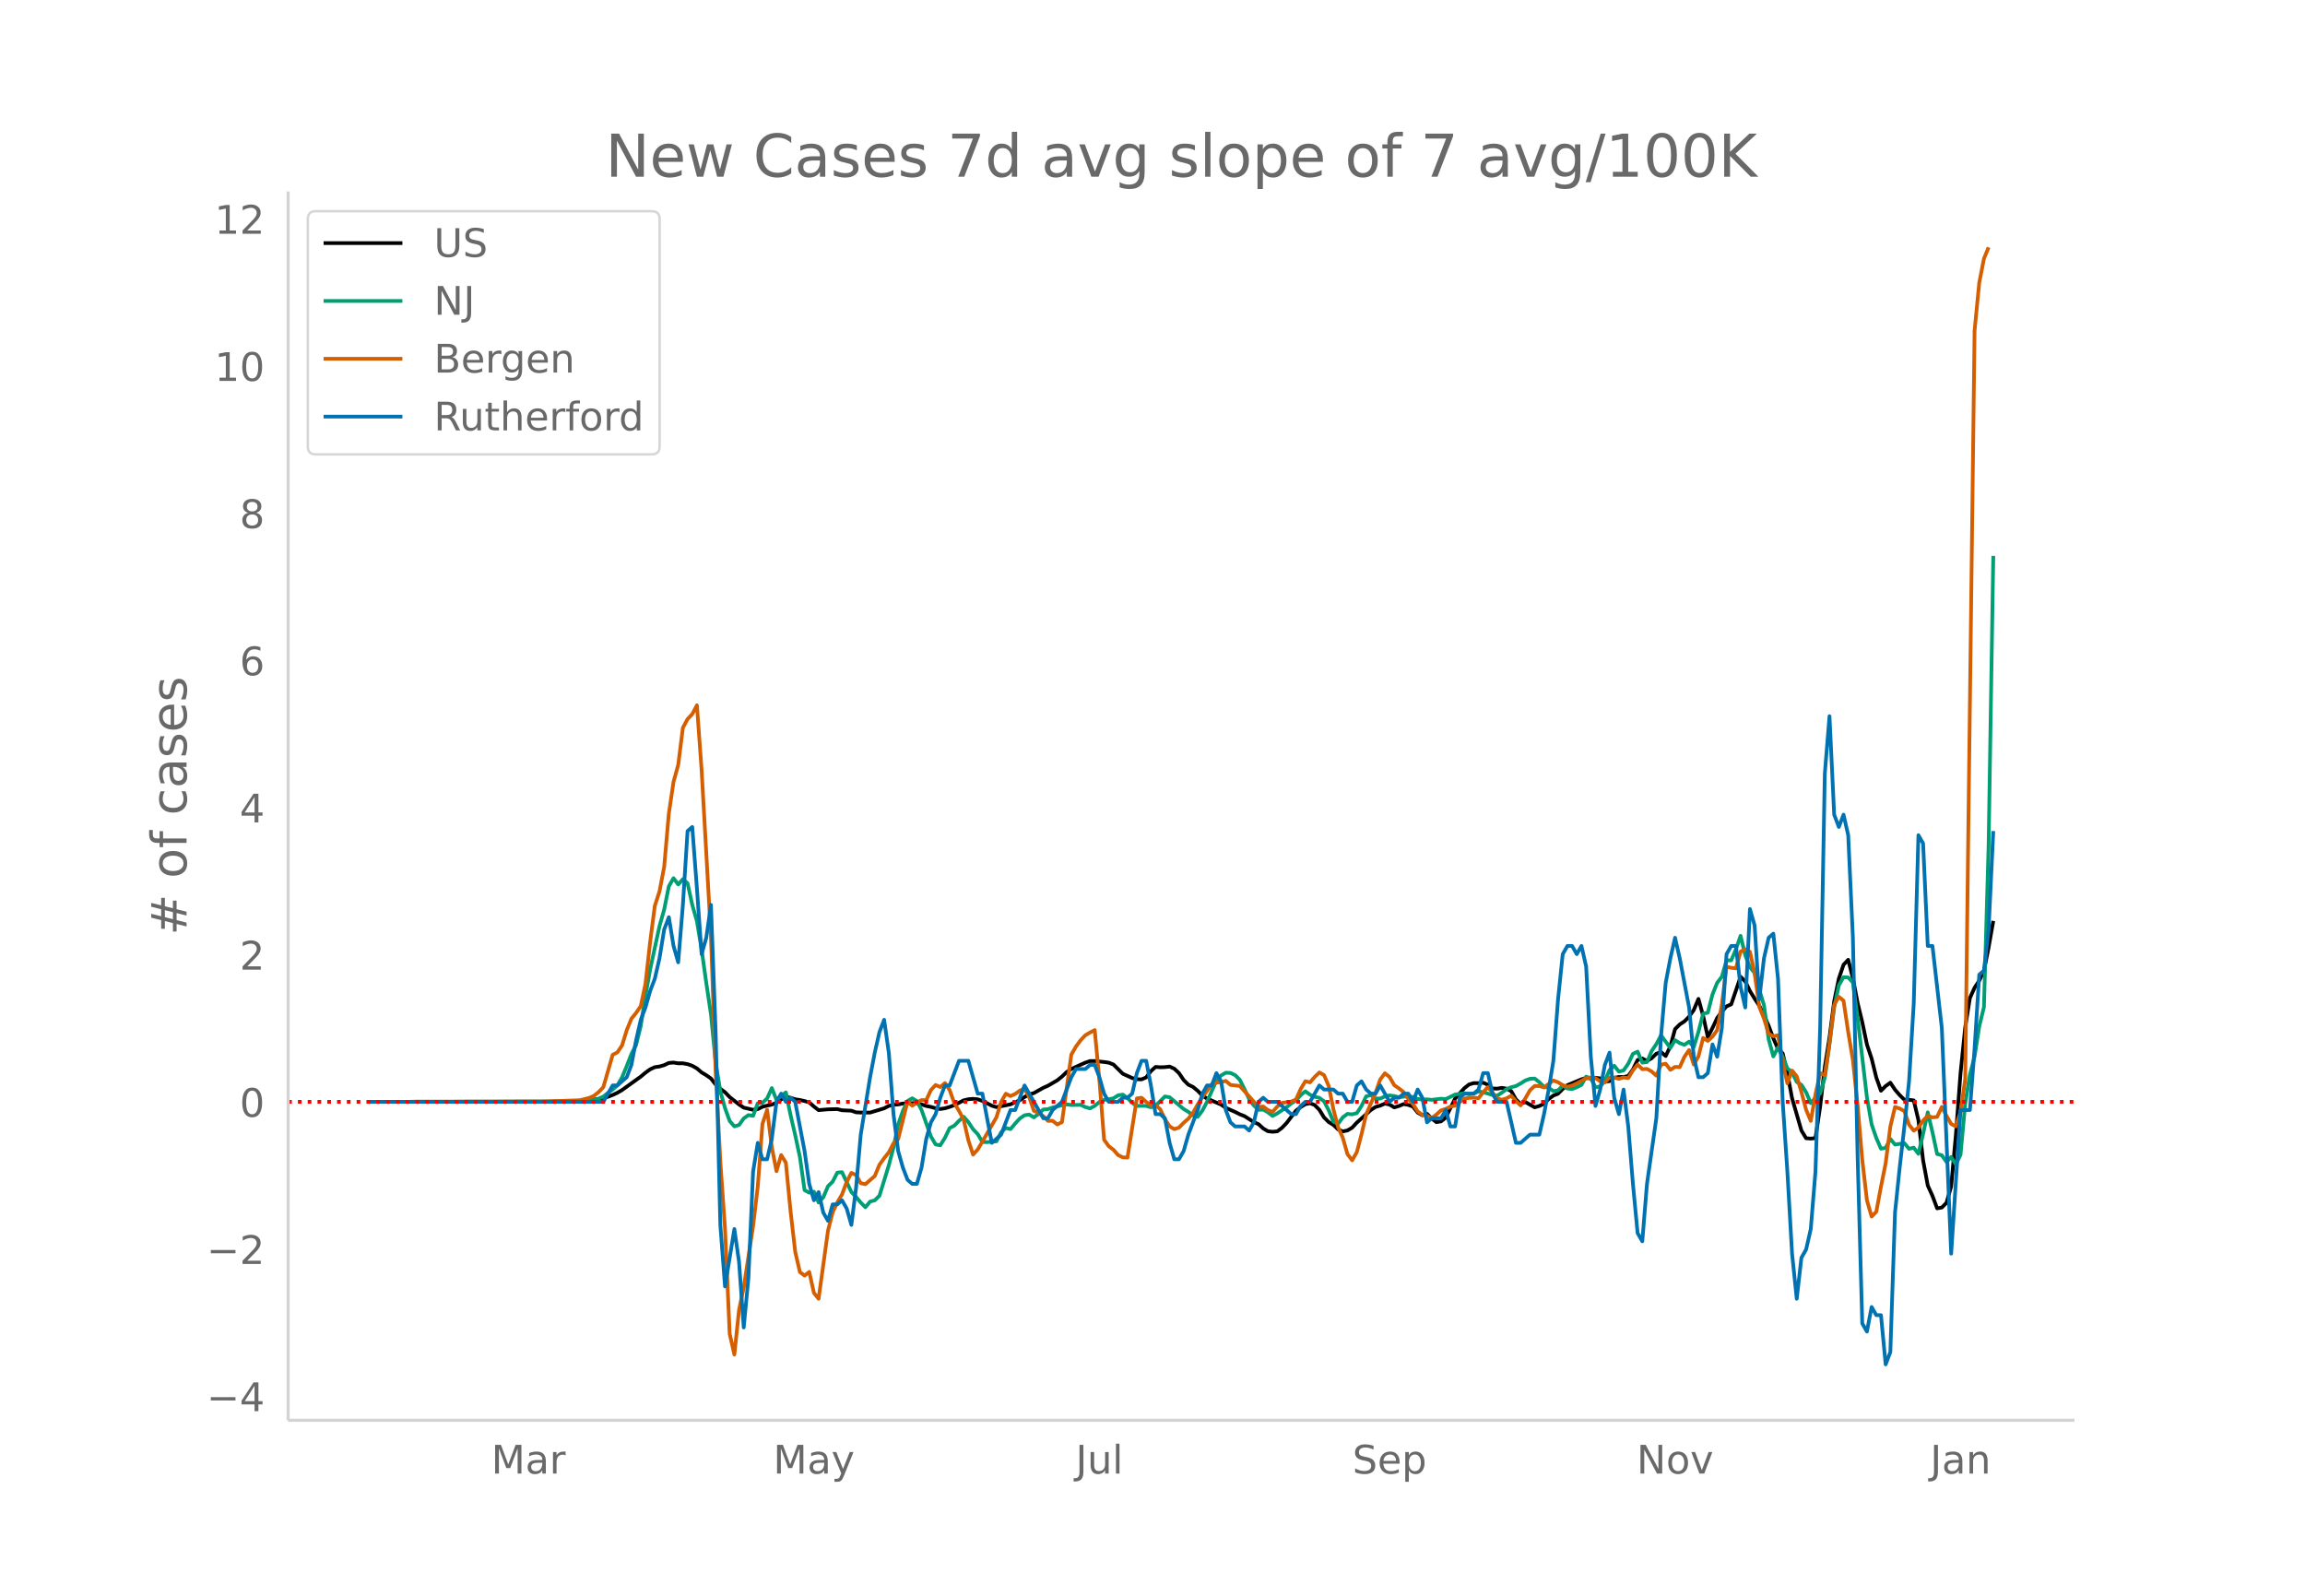 <svg height="864" viewBox="0 0 936 648" width="1248" xmlns="http://www.w3.org/2000/svg" xmlns:xlink="http://www.w3.org/1999/xlink"><defs><style>*{stroke-linecap:butt;stroke-linejoin:round}</style></defs><g id="figure_1"><path d="M0 648h936V0H0z" fill="#fff" id="patch_1"/><g id="axes_1"><path d="M117 576.72h725.4V77.76H117z" fill="none" id="patch_2"/><path clip-path="url(#p3b3c9a6c34)" d="M149.973 447.42l74.117-.09 9.502-.214 5.702-.389 3.8-.44 1.901-.373 1.9-.554 1.9-.729 1.901-.888 1.9-1.103 7.603-5.464 1.9-1.585 1.9-1.375 1.9-.87 1.901-.277 1.9-.546 1.901-.9 1.9-.152 1.901.3 1.9-.004 1.901.344 1.9.664 1.9 1.075 1.901 1.624 1.9 1.135 1.901 1.332 1.9 2.426 1.901 1.763 1.9 1.39 1.901 1.97 3.8 3 1.901 1.285 3.801.874 1.9-.259 1.901-.983 3.801-.877 1.9-.722 1.9-1.39 1.901-1.08 1.9.452 1.901.59 1.9.299 1.901.422 1.9.556 1.901 1.674 1.9 1.455 3.801-.325 3.801-.09 1.9.47 3.802.18 1.9.66 1.9.097 3.801.006 5.702-1.726 1.9-.984 1.9-.451 1.901-.145 1.9-.363 3.801-.157 1.9.02 1.901.484 1.9.64 1.901.377 1.9.545 1.901.302 1.9-.288 1.901-.57 1.9-.702 3.801-1.956 1.9-.446 1.901-.157 1.9.18 1.901.654 3.801 1.933 1.9.6 3.801-.748 1.9-.387 3.802-1.7 1.9-1.274 1.9-1.067 1.901-.539 3.8-2.132 1.901-.846 3.801-2.194 1.9-1.531 1.901-1.822 1.9-1.24 3.801-1.758 1.9-.834 1.901-.654 1.9.005 3.802.39 1.9.274 1.9.745 3.801 3.76 3.801 1.732 1.9.483 1.901.07 1.9-.806 1.901-2.544 1.9-1.719 1.901.142 1.9-.056 1.9-.219 1.901.856 1.9 1.78 1.901 2.818 1.9 1.892 1.901.91 1.9 1.573 1.901 1.97 1.9 1.18 5.702 2.452 1.9 1.31 3.801 1.677 1.9.96 1.901.74 3.8 2.428 1.901.829 1.9 1.749 1.901 1.12 1.9.221 1.901-.17 1.9-1.412 1.901-1.984 3.8-4.991 1.901-1.465 1.9-1.183 1.901-.38 1.9.737 1.901 1.939 1.9 3.09 1.901 1.88 1.9 1.16 1.9 1.818 1.901.825 1.9-.397 1.901-1.125 1.9-2.043 5.702-5.14 1.9-1.242 1.9-.53 1.901-.831 1.9.394 1.901 1.16 1.9-.564 1.901-.802 1.9.345 1.901.687 1.9 2.423 1.9 1.076 1.901-.548 1.9 1.878 1.901 1.495 1.9-.324 1.901-1.518 3.801-7.753 3.8-4.236 1.901-1.483 1.9-.55 1.901.031 1.9-.183 1.901.816 1.9 1.535 1.901.058 1.9-.319 1.901.314 1.9 1.02 1.9 3.343 1.901 1.868 1.9-.809 3.802 2.167 1.9-.54 1.9-.923 1.901-1.904 1.9-1.405 1.9-.764 1.901-1.932 1.9-1.521 5.702-2.388 1.9-.553 1.901.168 1.9-.239 1.9.243 1.901 1.302 1.9-.18 1.901-1.354 1.9-.336h1.901l1.9-.4 1.901-2.652 1.9-3.85 1.9-.61 1.901 1.004 1.9-1.094 1.901-1.847 1.9-.67 1.901 1.615 1.9-3.943 1.901-6.99 1.9-1.896 1.9-1.245 1.901-1.918 1.9-2.69 1.901-4.529 1.9 6.901 1.901 8.624 1.9-3.722 1.901-4.063 1.9-2.545 1.9-2.163 1.901-.819 3.801-11.19 1.9 1.882 1.901 3.896 1.9 3.09 1.901 2.865 1.9 3.854 1.9 4.33 1.901 5.049 1.9 4.368 1.901 1.758 1.9 8.052 1.901 10.177 3.801 13.11 1.9 3.133 1.9.148 1.901-.199 1.9-12.725 1.901-16.19 1.9-11.925 1.901-14.753 1.9-9.212 1.901-5.6 1.9-2.007 1.9 7.536 1.901 9.904 1.9 7.86 1.901 9.113 1.9 5.68 1.901 7.725 1.9 5.366 1.901-1.908 1.9-1.365 1.9 2.845 1.901 2.202 1.9 1.871 1.901.023 1.9.25 1.901 7.99 1.9 16.343 1.901 10.237 1.9 4.183 1.9 5.079 1.901-.331 1.9-1.933 1.901-6.647 1.9-20.83 1.901-25.18 1.9-18.579 1.901-11.902 1.9-4.19 1.9-2.87 1.901-4.01 1.9-9.462 1.901-10.789h0" fill="none" stroke="#000" stroke-linecap="round" stroke-width="1.5" id="line2d_1"/><path clip-path="url(#p3b3c9a6c34)" d="M149.973 447.42l79.818-.106 5.702-.158 5.701-.54 1.9-.51 1.901-.808 1.9-1.527 1.9-1.363 1.901-1.7 1.9-3.24 1.901-4.56 1.9-4.919 1.901-3.652 1.9-7.783 1.901-12.135 1.9-10.725 3.801-17.618 1.9-6.718 1.901-9.455 1.9-3.32 1.901 2.558 1.9-2.139 1.901 1.676 1.9 8.723 1.9 6.687 1.901 11.442 1.9 13.65 1.901 12.722 1.9 19.555 1.901 11.661 1.9 6.822 1.901 5.28 1.9 2.16 1.9-.567 1.901-2.66 1.9-1.336 1.901.274 1.9-5.101 1.901-.168 1.9-1.765 1.901-4.212 1.9 4.779 3.801-3.049 1.9 9.18 1.901 8.17 1.9 8.912 1.901 13.44 1.9 1.027 1.901-.392 1.9 4.388 1.9-2.105 1.901-4.49 1.9-1.878 1.901-3.663 1.9-.189 3.802 8.068 1.9 1.98 1.9 2.3 1.9 1.916 1.901-2.306 1.9-.515 1.901-1.885 3.801-12.325 1.9-7.216 1.901-9.41 1.9-5.43 1.9-4.082 1.901-1.085 1.9 1.126 1.901 3.625 3.801 10.77 1.9 3.213 1.901.343 1.9-3.069 1.901-3.92 1.9-.986 1.9-1.977 1.901-1.63 1.9 2.159 1.901 2.887 1.9 2.001 1.901 3.182 1.9.073 3.801-.327 1.9-3.67 1.901-1.747 1.9.464 1.901-2.273 1.9-2.053 1.901-1.301 1.9-.288 1.901 1.157 1.9-1.45 1.9-1.747 1.901-.164 1.9-.66 3.802-.913 1.9-.353 1.9.254 3.801-.072 1.9.91 1.901.532 1.9-1.013 1.901-1.586 1.9-.876 1.901-.243 1.9-.375 1.901-1.208 1.9-.302 1.9 1.394 1.901 1.908 1.9 1.308 1.901-.075 1.9.072 1.901.539 1.9-.615 3.801-3.769 1.9.312 3.802 3.197 1.9 1.589 1.9 1.143 1.901 1.439 1.9.594 1.901-2.534 1.9-3.598 3.801-8.582 1.9-2.087 1.901-1.12 1.9.093 1.901.879 1.9 1.895 1.901 3.783 1.9 4.078 1.9 2.592 1.901 1.744 1.9-.075 1.901 1.078 1.9 1.496 1.901-1.043 3.801-2.534 1.9-1.52 1.9-1.181 1.901-2.18 1.9-1.552 1.901 1.366 1.9.859 1.901.422 1.9 1.414 1.901 3.68 1.9 4.594 1.9.878 1.901-2.65 1.9-1.4 1.901.185 1.9-.488 1.901-2.894 1.9-3.913 1.901-.519 1.9 1.38 1.9.021 1.901-.838 1.9-.439 1.901.275 1.9.473 3.802-.477 1.9.416 1.9.765 1.9.261 1.901-.1 1.9.19 3.802-.45 1.9.15 3.801-1.843 3.8-.552 1.901.405 1.9-.268 1.901-.862 1.9.347 3.802 1.085 1.9.305 1.9-1.243 1.901-1.438 1.9-.765 1.9-.47 1.901-1.055 1.9-1.205 1.901-.683 1.9-.11 1.901 1.487 1.9 1.902 1.901.33 1.9 1.393 1.9-.309 1.901-1.916 1.9 1.157 1.901.227 1.9-.752 1.901-.927 1.9-3.36 1.901.707 1.9 3.628 1.9-.347 1.901-2.286 1.9-4.398 1.901-1.747 1.9 2.39 1.901-.47 1.9-2.734 1.901-4.002 1.9-.9 1.9 4.463 1.901-.213 1.9-4.497 1.901-2.808 1.9-3.543 3.802 5.095 1.9-3.152 1.9 1.188 1.9.72 1.901-1.324 1.9 2.18 1.901-6.163 1.9-7.39 1.901-.368 1.9-7.43 1.901-4.71 1.9-2.481 1.9-6.64 1.901.007 1.9-4.466 1.901-5.503 1.9 7.92 1.901 4.792 1.9 2.372 1.901 6.777 1.9 6.307 1.9 13.858 1.901 6.949 1.9-3.643 1.901 3.756 1.9 4.724 1.901 1.634 1.9 3.893 1.901 1.184 1.9 2.994 1.9 4.446 1.901-2.198 1.9-1.754 1.901-6.399 1.9-13.721 1.901-14.814 1.9-9.001 1.901-3.265 1.9.11 1.9 2.019 1.901 14.322 3.801 32.373 1.9 10.903 1.901 5.548 1.9 4.363 1.901-.309 1.9-3.666 1.9 2.293 3.802-.556 1.9 2.293 1.9-.49 1.901 2.512 1.9-8.095 1.901-8.757 1.9 8.084 1.9 8.85 1.901.502 1.9 2.725 1.901-2.035 1.9 3.034 1.901-3.944 1.9-20.684 1.901-11.833 1.9-7.35 1.9-12.235 1.901-7.848 1.9-65.704 1.901-117.52h0" fill="none" stroke="#009e73" stroke-linecap="round" stroke-width="1.5" id="line2d_2"/><path clip-path="url(#p3b3c9a6c34)" d="M149.973 447.42l70.316-.098 15.204-.556 3.8-.949 1.901-.85 1.9-1.505 1.901-1.995 3.8-13.15 1.901-.98 1.9-2.813 1.901-6.183 1.9-4.677 1.901-2.355 1.9-2.78 1.901-8.963 1.9-17.008 1.9-14.687 1.901-5.888 1.9-9.943 1.901-21.72 1.9-12.854 1.901-6.836 1.9-15.112 1.901-3.532 1.9-1.996 1.9-3.598 1.901 26.233 3.801 67.676 1.9 54.657 1.901 36.7 1.9 27.148 1.901 42.85 1.9 8.373 1.9-18.088 1.901-9.126 3.801-24.925 1.9-16.027 1.901-25.48 1.9-5.725 1.901 15.145 1.9 9.78 1.9-6.542 1.901 3.075 1.9 19.625 1.901 16.551 1.9 8.243 1.901 1.439 1.9-1.472 1.901 8.504 1.9 2.388 3.801-27.606 1.9-7.49 1.901-4.057 1.9-3.205 1.901-5.103 1.9-3.663 1.901.85 1.9 3.336 1.9.393 3.802-3.304 1.9-4.58 1.9-2.649 1.901-2.387 1.9-3.664 1.901-1.733 3.8-15.243 1.901 1.701 1.9-1.276 1.901-1.014 1.9.033 1.901-4.121 1.9-2.028 1.901.817 1.9-1.602 1.901 2.845 1.9 5.3 1.9 3.14 1.901 3.63 1.9 8.308 1.901 5.823 1.9-2.061 3.802-6.51 3.8-6.574 1.9-6.247 1.901-3.337 1.9.949 1.901-.85 1.9-1.374 1.901-.72 1.9 3.402 1.901 5.528 1.9.85 1.9 1.341 1.901 1.897 1.9-.032 1.901 1.504 1.9-.948 3.802-27.443 1.9-3.271 1.9-2.584 1.9-1.996 1.901-1.112 1.9-.981 1.901 20.443 1.9 24.074 1.901 2.65 1.9 1.439 1.901 2.159 1.9.916 1.9.098 3.802-24.041 1.9-.262 1.9 1.7 1.901 1.375 1.9-.099 1.901 1.701 1.9 4.056 1.9 2.879 1.901 1.144 1.9-.621 1.901-1.963 1.9-1.668 1.901-2.388 1.9-3.401 1.901-2.977 3.8-5.135 1.901-.72 1.9-.229 1.901-.49 1.9 1.635 3.802.425 7.601 8.537 1.9-.196 1.901 1.44 1.9.752 1.901-2.16 1.9-1.504 3.801-.556 1.9-.785 1.901-4.252 1.9-3.206 1.901.458 1.9-2.191 1.901-1.832 1.9 1.08 1.901 4.448 1.9 9.42 1.9 7.294 1.901 4.253 1.9 6.672 1.901 2.519 1.9-3.304 1.901-7.261 1.9-8.08 3.801-8.765 1.9-5.397 1.901-2.552 1.9 1.538 1.901 3.303 1.9 1.309 1.901 1.504 1.9 2.813 1.901 2.06 1.9 2.977 1.9 1.407 1.901.327 1.9 1.014 1.901-1.472 1.9-1.7 1.901-.59 1.9-.948 1.901-.393 3.8-2.91 1.901-.23 1.9-.098 1.901.23 1.9-2.389 1.901-2.159 3.801 4.645 1.9.524 1.901-.59 1.9-1.046 1.9 2.159 1.901 1.766 1.9-2.813 1.901-3.336 1.9-1.734h1.901l1.9.589 3.801-2.813 1.9.72 1.901 1.177 1.9.622 1.901-.491 1.9-.85 3.802-2.094 1.9-.327 1.9.294 1.9 1.276 1.901.458 1.9-1.962h1.901l1.9.49 1.901-.556 1.9.262 1.901-3.14 1.9-2.355 1.9 1.897 1.901-.131 1.9 1.047 1.901 1.7 1.9-4.48 1.901-.36 1.9 2.485 1.901-1.21 1.9.098 1.9-4.186 1.901-2.748 1.9 5.888 1.901-3.337 1.9-7.457 1.901 1.177 1.9-1.734 1.901-2.616 1.9-10.37 1.9-15.372 1.901.425 1.9.196 1.901-6.77 1.9-.95 1.901 1.015 1.9 8.635 1.901 13.705 1.9 4.808 1.9 6.117 1.901 1.047 1.9-.426 1.901 11.154 1.9 8.374 1.901-5.168 1.9 2.322 1.901 6.378 1.9 7.197 1.9 4.546 1.901-10.794 1.9-8.668 1.901.981 1.9-12.92 1.901-15.766 1.9-3.238 1.901 1.603 1.9 12.724 1.9 11.383 1.901 18.186 1.9 22.275 1.901 16.453 1.9 6.607 1.901-1.93 1.9-10.238 1.901-9.453 1.9-14.915 1.9-7.949 1.901.622 1.9 1.047 1.901 5.527 1.9 2.42 1.901-1.242 1.9-2.846 1.901-1.962 1.9.654 1.9-.196 1.901-4.056 1.9 3.598 1.901 3.336 1.9.949 1.901-5.823 1.9-13.345 3.801-303.935 1.9-19.462 1.901-9.747 1.9-4.612h0" fill="none" stroke="#d55e00" stroke-linecap="round" stroke-width="1.5" id="line2d_3"/><path clip-path="url(#p3b3c9a6c34)" d="M149.973 447.42h95.022l3.8-6.664h1.901l3.801-3.332 1.9-4.997 1.901-9.996 1.9-8.33 1.901-4.998 1.9-6.663 1.9-4.998 1.901-8.33 1.9-11.661 1.901-4.998 1.9 11.661 1.901 6.664 1.9-23.323 1.901-29.987 1.9-1.666 1.9 24.99 1.901 26.654 1.9-6.663 1.901-13.328 1.9 51.644 1.901 78.3 1.9 24.988 3.801-23.323 1.9 13.328 1.901 26.655 1.9-19.992 1.901-43.314 1.9-11.662 1.901 6.664h1.9l1.901-8.33 1.9-14.993 1.9-3.332 1.901 3.332 1.9-1.666 1.901 1.666 3.801 19.991 1.9 13.328 1.901 6.664 1.9-3.332 1.9 8.33 1.901 3.331 1.9-6.664h1.901l1.9-1.665 1.901 3.331 1.9 6.664 1.901-14.993 1.9-21.657 3.801-23.324 1.9-9.995 1.901-8.33 1.9-4.998 1.901 13.328 1.9 24.989 1.901 14.993 1.9 6.664 1.9 4.998 1.901 1.666h1.9l1.901-6.664 1.9-11.662 1.901-6.663 1.9-3.332 1.901-6.664 1.9-4.998h1.901l3.8-9.995h3.802l3.8 13.327h1.901l3.801 19.991 3.8-3.331 3.802-9.996h1.9l3.801-9.996 7.602 13.328h1.9l1.9-3.332 3.802-3.332 3.8-9.996 1.901-3.331h3.8l1.901-1.666h1.9l1.901 4.997 1.9 6.664 1.901 3.332h3.801l1.9-1.666h1.9l1.901-1.666 1.9-8.33 1.901-4.997h1.9l1.901 9.995 1.9 11.662h1.901l1.9 1.666 1.9 9.995 1.901 6.664h1.9l1.901-3.332 1.9-6.663 3.802-9.996 1.9-6.664 1.9-3.332h1.9l1.901-4.998 1.9 3.332 1.901 11.662 1.9 4.998 1.901 1.666h3.801l1.9 1.666 1.9-3.332 1.901-8.33 1.9-1.666 1.901 1.666h3.801l5.701 4.998h1.9l1.901-3.332 1.9-1.666h1.901l3.801-6.664 1.9 1.666h3.801l1.9 1.666h1.901l1.9 3.332h1.901l1.9-6.664 1.901-1.666 1.9 3.332 1.901 1.666h1.9l1.9-3.332 3.802 6.664 1.9-1.666h1.9l1.901-1.666h1.9l1.901 3.332 1.9-4.998 1.9 3.332 1.901 9.996 1.9-1.666h3.802l1.9-3.332 1.9 6.664h1.901l1.9-11.662 1.9-1.666h3.802l1.9-1.666 1.9-6.664h1.901l1.9 8.33 1.901 3.332h3.801l3.8 16.66h1.901l3.801-3.332h3.801l1.9-8.33 1.901-9.996 1.9-11.661 1.9-24.99 1.901-18.325 1.9-3.332h1.901l1.9 3.332 1.901-3.332 1.9 8.33 1.901 36.65 1.9 19.992 1.9-6.664 1.901-9.995 1.9-4.998 1.901 18.325 1.9 6.664 1.901-9.996 1.9 14.994 1.901 23.323 1.9 19.991 1.9 3.332 1.901-23.323 3.801-26.655 1.9-33.319 1.901-21.657 1.9-9.996 1.901-8.33 1.9 8.33 3.801 19.991 1.9 19.992 1.901 8.33h1.9l1.901-1.667 1.9-11.661 1.901 4.998 1.9-11.662 1.9-29.987 1.901-3.332h1.9l1.901 16.66 1.9 8.33 1.901-39.983 1.9 6.664 1.901 29.987 1.9-16.66 1.9-8.33 1.901-1.665 1.9 18.325 1.901 49.978 1.9 28.32 1.901 33.32 1.9 18.325 1.901-16.66 1.9-3.331 1.9-8.33 1.901-23.323 1.9-58.308 1.901-103.288 1.9-23.323 1.901 39.982 1.9 4.998 1.901-4.998 1.9 8.33 1.9 41.649 1.901 88.294 1.9 68.304 1.901 3.332 1.9-9.996 1.901 3.332h1.9l1.901 19.991 1.9-4.998 1.9-56.642 1.901-18.325 1.9-16.66 1.901-18.325 1.9-31.652 1.901-68.304 1.9 3.332 1.901 41.648h1.9l3.801 33.32 3.801 91.626 3.801-58.308h3.801l1.9-24.99 1.9-29.986 1.901-1.666 1.9-16.66 1.901-39.982h0" fill="none" stroke="#0072b2" stroke-linecap="round" stroke-width="1.5" id="line2d_4"/><path clip-path="url(#p3b3c9a6c34)" d="M117 447.42h725.4" fill="none" stroke="red" stroke-dasharray="1.5,2.475" stroke-width="1.5" id="line2d_5"/><path d="M117 576.72V77.76" fill="none" stroke="#d3d3d3" stroke-linecap="square" stroke-width="1.25" id="patch_3"/><path d="M117 576.72h725.4" fill="none" stroke="#d3d3d3" stroke-linecap="square" stroke-width="1.25" id="patch_4"/><g id="matplotlib.axis_1"><g id="xtick_1"><g transform="matrix(.16 0 0 -.16 199.494 598.378)" fill="#696969" id="text_1"><defs><path d="M9.813 72.906h14.703l18.593-49.61 18.703 49.61h14.704V0H66.89v64.016l-18.797-50h-9.907l-18.796 50V0H9.813z" id="DejaVuSans-77"/><path d="M34.281 27.484q-10.89 0-15.093-2.484-4.204-2.484-4.204-8.5 0-4.781 3.157-7.594 3.156-2.797 8.562-2.797 7.485 0 12 5.297 4.516 5.297 4.516 14.078v2zm17.922 3.72V0H43.22v8.297Q40.14 3.328 35.547.953q-4.594-2.375-11.234-2.375-8.391 0-13.36 4.719Q6 8.016 6 15.922q0 9.219 6.172 13.906 6.187 4.688 18.437 4.688h12.61v.89q0 6.203-4.078 9.594-4.078 3.39-11.453 3.39-4.688 0-9.141-1.124-4.438-1.125-8.531-3.375v8.312q4.921 1.906 9.562 2.844 4.64.953 9.031.953 11.875 0 17.735-6.156 5.86-6.14 5.86-18.64z" id="DejaVuSans-97"/><path d="M41.11 46.297q-1.516.875-3.297 1.281Q36.03 48 33.89 48q-7.625 0-11.703-4.953-4.079-4.953-4.079-14.234V0H9.08v54.688h9.03v-8.5q2.844 4.984 7.375 7.39Q30.031 56 36.531 56q.922 0 2.047-.125 1.125-.11 2.484-.36z" id="DejaVuSans-114"/></defs><use xlink:href="#DejaVuSans-77"/><use x="86.279" xlink:href="#DejaVuSans-97"/><use x="147.559" xlink:href="#DejaVuSans-114"/></g></g><g id="xtick_2"><g transform="matrix(.16 0 0 -.16 313.975 598.378)" fill="#696969" id="text_2"><defs><path d="M32.172-5.078q-3.797-9.766-7.422-12.735-3.61-2.984-9.656-2.984H7.906v7.516h5.282q3.703 0 5.75 1.765Q21-9.766 23.483-3.219l1.61 4.094-22.11 53.813H12.5l17.094-42.766 17.093 42.766h9.516z" id="DejaVuSans-121"/></defs><use xlink:href="#DejaVuSans-77"/><use x="86.279" xlink:href="#DejaVuSans-97"/><use x="147.559" xlink:href="#DejaVuSans-121"/></g></g><g id="xtick_3"><g transform="matrix(.16 0 0 -.16 436.79 598.378)" fill="#696969" id="text_3"><defs><path d="M9.813 72.906h9.859V5.078q0-13.187-5-19.14-5-5.954-16.094-5.954h-3.75v8.297h3.078q6.531 0 9.219 3.672Q9.813-4.39 9.813 5.078z" id="DejaVuSans-74"/><path d="M8.5 21.578v33.11h8.984V21.922q0-7.766 3.016-11.656 3.031-3.875 9.094-3.875 7.265 0 11.484 4.64 4.234 4.64 4.234 12.656v31h8.985V0h-8.984v8.406Q42.047 3.422 37.718 1q-4.313-2.422-10.032-2.422-9.421 0-14.312 5.86Q8.5 10.296 8.5 21.578zM31.11 56z" id="DejaVuSans-117"/><path d="M9.422 75.984h8.984V0H9.422z" id="DejaVuSans-108"/></defs><use xlink:href="#DejaVuSans-74"/><use x="29.492" xlink:href="#DejaVuSans-117"/><use x="92.871" xlink:href="#DejaVuSans-108"/></g></g><g id="xtick_4"><g transform="matrix(.16 0 0 -.16 549.19 598.378)" fill="#696969" id="text_4"><defs><path d="M53.516 70.516V60.89q-5.61 2.687-10.594 4-4.984 1.328-9.625 1.328-8.047 0-12.422-3.125t-4.375-8.89q0-4.845 2.906-7.313 2.907-2.453 11.016-3.97l5.953-1.218q11.031-2.11 16.281-7.406 5.25-5.297 5.25-14.172 0-10.61-7.11-16.078-7.093-5.469-20.812-5.469-5.172 0-11.015 1.172Q13.14.922 6.89 3.219v10.156q6-3.36 11.765-5.078 5.766-1.703 11.328-1.703 8.438 0 13.032 3.312 4.593 3.328 4.593 9.485 0 5.359-3.297 8.39-3.296 3.032-10.812 4.547L27.484 33.5q-11.03 2.188-15.968 6.875-4.922 4.688-4.922 13.047 0 9.672 6.812 15.234 6.813 5.563 18.766 5.563 5.14 0 10.453-.938 5.328-.922 10.89-2.765z" id="DejaVuSans-83"/><path d="M56.203 29.594v-4.39H14.891q.593-9.282 5.593-14.142 5-4.859 13.938-4.859 5.172 0 10.031 1.266 4.86 1.265 9.656 3.812v-8.5Q49.266.734 44.187-.344 39.11-1.422 33.892-1.422q-13.094 0-20.735 7.61-7.64 7.625-7.64 20.625 0 13.421 7.25 21.296Q20.016 56 32.328 56q11.031 0 17.453-7.11 6.422-7.093 6.422-19.296zm-8.984 2.64q-.094 7.36-4.125 11.75-4.032 4.407-10.672 4.407-7.516 0-12.031-4.25-4.516-4.25-5.203-11.97z" id="DejaVuSans-101"/><path d="M18.11 8.203v-29H9.077v75.484h9.031v-8.296q2.844 4.875 7.157 7.234Q29.594 56 35.594 56q9.968 0 16.187-7.906 6.235-7.907 6.235-20.797T51.78 6.484q-6.218-7.906-16.187-7.906-6 0-10.328 2.375-4.313 2.375-7.157 7.25zm30.578 19.094q0 9.906-4.079 15.547-4.078 5.64-11.203 5.64-7.14 0-11.218-5.64-4.079-5.64-4.079-15.547 0-9.906 4.078-15.547 4.079-5.64 11.22-5.64 7.124 0 11.202 5.64t4.078 15.547z" id="DejaVuSans-112"/></defs><use xlink:href="#DejaVuSans-83"/><use x="63.477" xlink:href="#DejaVuSans-101"/><use x="125" xlink:href="#DejaVuSans-112"/></g></g><g id="xtick_5"><g transform="matrix(.16 0 0 -.16 664.582 598.378)" fill="#696969" id="text_5"><defs><path d="M9.813 72.906h13.28l32.329-60.984v60.984h9.562V0h-13.28L19.39 60.984V0H9.813z" id="DejaVuSans-78"/><path d="M30.61 48.39q-7.22 0-11.422-5.64-4.204-5.64-4.204-15.453 0-9.813 4.172-15.453 4.188-5.64 11.453-5.64 7.188 0 11.375 5.655 4.203 5.672 4.203 15.438 0 9.719-4.203 15.406-4.187 5.688-11.375 5.688zm0 7.61q11.718 0 18.406-7.625 6.703-7.61 6.703-21.078 0-13.422-6.703-21.078-6.688-7.64-18.407-7.64-11.765 0-18.437 7.64-6.656 7.656-6.656 21.078 0 13.469 6.656 21.078Q18.844 56 30.609 56z" id="DejaVuSans-111"/><path d="M2.984 54.688H12.5L29.594 8.797l17.093 45.89h9.516L35.687 0H23.485z" id="DejaVuSans-118"/></defs><use xlink:href="#DejaVuSans-78"/><use x="74.805" xlink:href="#DejaVuSans-111"/><use x="135.986" xlink:href="#DejaVuSans-118"/></g></g><g id="xtick_6"><g transform="matrix(.16 0 0 -.16 783.792 598.378)" fill="#696969" id="text_6"><defs><path d="M54.89 33.016V0h-8.984v32.719q0 7.765-3.031 11.61-3.031 3.858-9.078 3.858-7.281 0-11.484-4.64-4.204-4.625-4.204-12.64V0H9.08v54.688h9.03v-8.5q3.235 4.937 7.594 7.374Q30.078 56 35.797 56q9.422 0 14.25-5.828 4.844-5.828 4.844-17.156z" id="DejaVuSans-110"/></defs><use xlink:href="#DejaVuSans-74"/><use x="29.492" xlink:href="#DejaVuSans-97"/><use x="90.771" xlink:href="#DejaVuSans-110"/></g></g></g><g id="matplotlib.axis_2"><g id="ytick_1"><g transform="matrix(.16 0 0 -.16 83.912 573.026)" fill="#696969" id="text_7"><defs><path d="M10.594 35.5h62.593v-8.297H10.594z" id="DejaVuSans-8722"/><path d="M37.797 64.313L12.89 25.39h24.906zm-2.594 8.593H47.61V25.391h10.407v-8.203H47.609V0h-9.812v17.188H4.89v9.515z" id="DejaVuSans-52"/></defs><use xlink:href="#DejaVuSans-8722"/><use x="83.789" xlink:href="#DejaVuSans-52"/></g></g><g id="ytick_2"><g transform="matrix(.16 0 0 -.16 83.912 513.262)" fill="#696969" id="text_8"><defs><path d="M19.188 8.297h34.421V0H7.33v8.297q5.609 5.812 15.296 15.594 9.703 9.797 12.188 12.64 4.734 5.313 6.609 9 1.89 3.688 1.89 7.25 0 5.813-4.078 9.469-4.078 3.672-10.625 3.672-4.64 0-9.797-1.61-5.14-1.609-11-4.89v9.969Q13.767 71.78 18.938 73q5.188 1.219 9.485 1.219 11.328 0 18.062-5.672 6.735-5.656 6.735-15.125 0-4.5-1.688-8.531-1.672-4.016-6.125-9.485-1.218-1.422-7.765-8.187-6.532-6.766-18.453-18.922z" id="DejaVuSans-50"/></defs><use xlink:href="#DejaVuSans-8722"/><use x="83.789" xlink:href="#DejaVuSans-50"/></g></g><g id="ytick_3"><g transform="matrix(.16 0 0 -.16 97.32 453.499)" fill="#696969" id="text_9"><defs><path d="M31.781 66.406q-7.61 0-11.453-7.5Q16.5 51.422 16.5 36.375q0-14.984 3.828-22.484 3.844-7.5 11.453-7.5 7.672 0 11.5 7.5 3.844 7.5 3.844 22.484 0 15.047-3.844 22.531-3.828 7.5-11.5 7.5zm0 7.813q12.266 0 18.735-9.703 6.468-9.688 6.468-28.141 0-18.406-6.468-28.11-6.47-9.687-18.735-9.687-12.25 0-18.718 9.688-6.47 9.703-6.47 28.109 0 18.453 6.47 28.14Q19.53 74.22 31.78 74.22z" id="DejaVuSans-48"/></defs><use xlink:href="#DejaVuSans-48"/></g></g><g id="ytick_4"><use xlink:href="#DejaVuSans-50" transform="matrix(.16 0 0 -.16 97.32 393.735)" fill="#696969" id="text_10"/></g><g id="ytick_5"><use xlink:href="#DejaVuSans-52" transform="matrix(.16 0 0 -.16 97.32 333.971)" fill="#696969" id="text_11"/></g><g id="ytick_6"><g transform="matrix(.16 0 0 -.16 97.32 274.208)" fill="#696969" id="text_12"><defs><path d="M33.016 40.375q-6.641 0-10.532-4.547-3.875-4.531-3.875-12.437 0-7.86 3.875-12.438 3.891-4.562 10.532-4.562 6.64 0 10.515 4.562 3.875 4.578 3.875 12.438 0 7.906-3.875 12.437-3.875 4.547-10.515 4.547zm19.578 30.922v-8.984q-3.719 1.75-7.5 2.671-3.782.938-7.5.938-9.766 0-14.922-6.594-5.14-6.594-5.875-19.922 2.875 4.25 7.219 6.516 4.359 2.266 9.578 2.266 10.984 0 17.36-6.672 6.374-6.657 6.374-18.125 0-11.235-6.64-18.032-6.641-6.78-17.672-6.78-12.657 0-19.344 9.687-6.688 9.703-6.688 28.109 0 17.281 8.204 27.563 8.203 10.28 22.015 10.28 3.719 0 7.5-.734t7.89-2.187z" id="DejaVuSans-54"/></defs><use xlink:href="#DejaVuSans-54"/></g></g><g id="ytick_7"><g transform="matrix(.16 0 0 -.16 97.32 214.444)" fill="#696969" id="text_13"><defs><path d="M31.781 34.625q-7.031 0-11.062-3.766-4.016-3.765-4.016-10.343 0-6.594 4.016-10.36Q24.75 6.391 31.78 6.391q7.032 0 11.078 3.78 4.063 3.798 4.063 10.345 0 6.578-4.031 10.343-4.016 3.766-11.11 3.766zm-9.86 4.188q-6.343 1.562-9.89 5.906Q8.5 49.079 8.5 55.329q0 8.733 6.219 13.812 6.234 5.078 17.062 5.078 10.89 0 17.094-5.078 6.203-5.079 6.203-13.813 0-6.25-3.547-10.61-3.531-4.343-9.828-5.906 7.125-1.656 11.094-6.5 3.984-4.828 3.984-11.796 0-10.61-6.468-16.282-6.47-5.656-18.532-5.656-12.047 0-18.531 5.656-6.469 5.672-6.469 16.282 0 6.968 4 11.797 4.016 4.843 11.14 6.5zM18.314 54.39q0-5.657 3.53-8.828 3.548-3.172 9.938-3.172 6.36 0 9.938 3.172 3.593 3.171 3.593 8.828 0 5.672-3.593 8.843-3.578 3.172-9.938 3.172-6.39 0-9.937-3.172-3.532-3.172-3.532-8.843z" id="DejaVuSans-56"/></defs><use xlink:href="#DejaVuSans-56"/></g></g><g id="ytick_8"><g transform="matrix(.16 0 0 -.16 87.14 154.68)" fill="#696969" id="text_14"><defs><path d="M12.406 8.297h16.11v55.625l-17.532-3.516v8.985l17.438 3.515h9.86V8.296H54.39V0H12.406z" id="DejaVuSans-49"/></defs><use xlink:href="#DejaVuSans-49"/><use x="63.623" xlink:href="#DejaVuSans-48"/></g></g><g id="ytick_9"><g transform="matrix(.16 0 0 -.16 87.14 94.917)" fill="#696969" id="text_15"><use xlink:href="#DejaVuSans-49"/><use x="63.623" xlink:href="#DejaVuSans-50"/></g></g><g transform="matrix(0 -.2 -.2 0 75.753 379.813)" fill="#696969" id="text_16"><defs><path d="M51.125 44H36.922l-4.11-16.313h14.313zm-7.328 27.781l-5.078-20.265h14.265L58.11 71.78h7.813L60.89 51.516h15.234V44h-17.14l-4-16.313h15.53V20.22H53.079L48 0h-7.813l5.032 20.219H30.906L25.875 0h-7.86l5.079 20.219H7.719v7.468h17.187L29 44H13.281v7.516h17.625l4.985 20.265z" id="DejaVuSans-35"/><path d="M37.11 75.984V68.5h-8.594q-4.828 0-6.72-1.953-1.874-1.953-1.874-7.031v-4.828h14.797v-6.985H19.922V0H10.89v47.703H2.297v6.984h8.594V58.5q0 9.125 4.25 13.297 4.25 4.187 13.468 4.187z" id="DejaVuSans-102"/><path d="M48.781 52.594v-8.407q-3.812 2.11-7.64 3.157-3.828 1.047-7.735 1.047-8.75 0-13.593-5.547-4.829-5.532-4.829-15.547 0-10.016 4.829-15.563 4.843-5.53 13.593-5.53 3.907 0 7.735 1.046 3.828 1.047 7.64 3.156V2.094Q45.016.344 40.984-.531q-4.015-.89-8.562-.89-12.36 0-19.64 7.765-7.266 7.765-7.266 20.953 0 13.375 7.343 21.031Q20.22 56 33.016 56q4.14 0 8.093-.86 3.953-.843 7.672-2.546z" id="DejaVuSans-99"/><path d="M44.281 53.078v-8.5q-3.797 1.953-7.906 2.922-4.094.984-8.5.984-6.688 0-10.031-2.047-3.344-2.046-3.344-6.156 0-3.125 2.39-4.906 2.391-1.781 9.626-3.39l3.078-.688q9.562-2.047 13.593-5.781 4.032-3.735 4.032-10.422 0-7.625-6.032-12.078-6.03-4.438-16.578-4.438-4.39 0-9.156.86Q10.688.296 5.422 2v9.281q4.984-2.594 9.812-3.89 4.829-1.282 9.579-1.282 6.343 0 9.75 2.172 3.421 2.172 3.421 6.125 0 3.656-2.468 5.61-2.453 1.953-10.813 3.765l-3.125.735q-8.344 1.75-12.062 5.39-3.704 3.64-3.704 9.985 0 7.718 5.47 11.906Q16.75 56 26.811 56q4.97 0 9.36-.734 4.406-.72 8.11-2.188z" id="DejaVuSans-115"/></defs><use xlink:href="#DejaVuSans-35"/><use x="83.789" xlink:href="#DejaVuSans-32"/><use x="115.576" xlink:href="#DejaVuSans-111"/><use x="176.758" xlink:href="#DejaVuSans-102"/><use x="211.963" xlink:href="#DejaVuSans-32"/><use x="243.75" xlink:href="#DejaVuSans-99"/><use x="298.73" xlink:href="#DejaVuSans-97"/><use x="360.01" xlink:href="#DejaVuSans-115"/><use x="412.109" xlink:href="#DejaVuSans-101"/><use x="473.633" xlink:href="#DejaVuSans-115"/></g></g><g transform="matrix(.24 0 0 -.24 245.86 71.76)" fill="#696969" id="text_17"><defs><path d="M4.203 54.688h8.985l11.234-42.672 11.172 42.672h10.593l11.235-42.672 11.187 42.672h8.985L63.28 0H52.688L40.922 44.828 29.109 0H18.5z" id="DejaVuSans-119"/><path d="M64.406 67.281v-10.39q-4.984 4.64-10.625 6.922-5.64 2.296-11.984 2.296-12.5 0-19.14-7.64-6.641-7.64-6.641-22.094 0-14.406 6.64-22.047 6.64-7.64 19.14-7.64 6.345 0 11.985 2.296 5.64 2.297 10.625 6.938V5.609Q59.234 2.094 53.437.33q-5.78-1.75-12.218-1.75-16.563 0-26.094 10.124-9.516 10.14-9.516 27.672 0 17.578 9.516 27.703 9.531 10.14 26.094 10.14 6.531 0 12.312-1.734 5.797-1.734 10.875-5.203z" id="DejaVuSans-67"/><path d="M8.203 72.906h46.875v-4.203L28.61 0H18.312L43.22 64.594H8.203z" id="DejaVuSans-55"/><path d="M45.406 46.39v29.594h8.985V0h-8.985v8.203Q42.578 3.328 38.25.953q-4.313-2.375-10.375-2.375-9.906 0-16.14 7.906-6.22 7.922-6.22 20.813 0 12.89 6.22 20.797Q17.968 56 27.874 56q6.063 0 10.375-2.375 4.328-2.36 7.156-7.234zm-30.61-19.093q0-9.906 4.079-15.547 4.078-5.64 11.203-5.64 7.125 0 11.219 5.64 4.11 5.64 4.11 15.547 0 9.906-4.11 15.547-4.094 5.64-11.219 5.64-7.125 0-11.203-5.64-4.078-5.64-4.078-15.547z" id="DejaVuSans-100"/><path d="M45.406 27.984q0 9.766-4.031 15.125-4.016 5.375-11.297 5.375-7.219 0-11.25-5.375-4.031-5.359-4.031-15.125 0-9.718 4.031-15.093t11.25-5.375q7.281 0 11.297 5.375 4.031 5.375 4.031 15.093zm8.985-21.203q0-13.953-6.203-20.765Q42-20.797 29.203-20.797q-4.734 0-8.937.703-4.203.703-8.157 2.172v8.735q3.954-2.141 7.813-3.157 3.86-1.031 7.86-1.031 8.843 0 13.234 4.61 4.39 4.609 4.39 13.937v4.453q-2.781-4.844-7.125-7.234Q33.938 0 27.875 0 17.828 0 11.672 7.656q-6.156 7.672-6.156 20.328 0 12.688 6.156 20.344Q17.828 56 27.875 56q6.063 0 10.406-2.39 4.344-2.391 7.125-7.22v8.297h8.985z" id="DejaVuSans-103"/><path d="M25.39 72.906h8.297L8.297-9.28H0z" id="DejaVuSans-47"/><path d="M9.813 72.906h9.859V42.094L52.39 72.906h12.703L28.906 38.922 67.672 0H54.688L19.672 35.11V0h-9.86z" id="DejaVuSans-75"/></defs><use xlink:href="#DejaVuSans-78"/><use x="74.805" xlink:href="#DejaVuSans-101"/><use x="136.328" xlink:href="#DejaVuSans-119"/><use x="218.115" xlink:href="#DejaVuSans-32"/><use x="249.902" xlink:href="#DejaVuSans-67"/><use x="319.727" xlink:href="#DejaVuSans-97"/><use x="381.006" xlink:href="#DejaVuSans-115"/><use x="433.105" xlink:href="#DejaVuSans-101"/><use x="494.629" xlink:href="#DejaVuSans-115"/><use x="546.729" xlink:href="#DejaVuSans-32"/><use x="578.516" xlink:href="#DejaVuSans-55"/><use x="642.139" xlink:href="#DejaVuSans-100"/><use x="705.615" xlink:href="#DejaVuSans-32"/><use x="737.402" xlink:href="#DejaVuSans-97"/><use x="798.682" xlink:href="#DejaVuSans-118"/><use x="857.861" xlink:href="#DejaVuSans-103"/><use x="921.338" xlink:href="#DejaVuSans-32"/><use x="953.125" xlink:href="#DejaVuSans-115"/><use x="1005.225" xlink:href="#DejaVuSans-108"/><use x="1033.008" xlink:href="#DejaVuSans-111"/><use x="1094.189" xlink:href="#DejaVuSans-112"/><use x="1157.666" xlink:href="#DejaVuSans-101"/><use x="1219.189" xlink:href="#DejaVuSans-32"/><use x="1250.977" xlink:href="#DejaVuSans-111"/><use x="1312.158" xlink:href="#DejaVuSans-102"/><use x="1347.363" xlink:href="#DejaVuSans-32"/><use x="1379.15" xlink:href="#DejaVuSans-55"/><use x="1442.773" xlink:href="#DejaVuSans-32"/><use x="1474.561" xlink:href="#DejaVuSans-97"/><use x="1535.84" xlink:href="#DejaVuSans-118"/><use x="1595.02" xlink:href="#DejaVuSans-103"/><use x="1658.496" xlink:href="#DejaVuSans-47"/><use x="1692.188" xlink:href="#DejaVuSans-49"/><use x="1755.811" xlink:href="#DejaVuSans-48"/><use x="1819.434" xlink:href="#DejaVuSans-48"/><use x="1883.057" xlink:href="#DejaVuSans-75"/></g><g id="legend_1"><path d="M128.2 184.5h136.45q3.2 0 3.2-3.2V88.96q0-3.2-3.2-3.2H128.2q-3.2 0-3.2 3.2v92.34q0 3.2 3.2 3.2z" fill="none" opacity=".8" stroke="#ccc" id="patch_5"/><path d="M131.4 98.718h32" fill="none" stroke="#000" stroke-linecap="round" stroke-width="1.5" id="line2d_6"/><g transform="matrix(.16 0 0 -.16 176.2 104.317)" fill="#696969" id="text_18"><defs><path d="M8.688 72.906h9.921V28.61q0-11.718 4.235-16.875 4.25-5.14 13.781-5.14 9.469 0 13.719 5.14 4.25 5.157 4.25 16.875v44.297H64.5V27.391q0-14.25-7.063-21.532-7.046-7.28-20.812-7.28-13.828 0-20.89 7.28-7.047 7.282-7.047 21.532z" id="DejaVuSans-85"/></defs><use xlink:href="#DejaVuSans-85"/><use x="73.193" xlink:href="#DejaVuSans-83"/></g><path d="M131.4 122.203h32" fill="none" stroke="#009e73" stroke-linecap="round" stroke-width="1.5" id="line2d_8"/><g transform="matrix(.16 0 0 -.16 176.2 127.802)" fill="#696969" id="text_19"><use xlink:href="#DejaVuSans-78"/><use x="74.805" xlink:href="#DejaVuSans-74"/></g><path d="M131.4 145.688h32" fill="none" stroke="#d55e00" stroke-linecap="round" stroke-width="1.5" id="line2d_10"/><g transform="matrix(.16 0 0 -.16 176.2 151.287)" fill="#696969" id="text_20"><defs><path d="M19.672 34.813V8.108H35.5q7.953 0 11.781 3.297 3.844 3.297 3.844 10.078 0 6.844-3.844 10.078-3.828 3.25-11.781 3.25zm0 29.984V42.828h14.61q7.218 0 10.75 2.703 3.546 2.719 3.546 8.282 0 5.515-3.547 8.25-3.531 2.734-10.75 2.734zm-9.86 8.11h25.204q11.28 0 17.375-4.688Q58.5 63.53 58.5 54.89q0-6.703-3.125-10.657-3.125-3.953-9.188-4.922 7.282-1.562 11.313-6.53 4.031-4.954 4.031-12.376 0-9.765-6.64-15.093Q48.25 0 35.984 0H9.812z" id="DejaVuSans-66"/></defs><use xlink:href="#DejaVuSans-66"/><use x="68.604" xlink:href="#DejaVuSans-101"/><use x="130.127" xlink:href="#DejaVuSans-114"/><use x="169.49" xlink:href="#DejaVuSans-103"/><use x="232.967" xlink:href="#DejaVuSans-101"/><use x="294.49" xlink:href="#DejaVuSans-110"/></g><path d="M131.4 169.173h32" fill="none" stroke="#0072b2" stroke-linecap="round" stroke-width="1.5" id="line2d_12"/><g transform="matrix(.16 0 0 -.16 176.2 174.773)" fill="#696969" id="text_21"><defs><path d="M44.39 34.188q3.172-1.079 6.172-4.594 3-3.516 6.032-9.672L66.609 0H56l-9.313 18.703q-3.624 7.328-7.015 9.719-3.39 2.39-9.25 2.39h-10.75V0h-9.86v72.906h22.266q12.5 0 18.656-5.234 6.157-5.219 6.157-15.766 0-6.89-3.203-11.437-3.204-4.532-9.297-6.282zM19.673 64.797V38.922h12.406q7.125 0 10.766 3.297 3.64 3.297 3.64 9.687 0 6.39-3.64 9.64-3.64 3.25-10.766 3.25z" id="DejaVuSans-82"/><path d="M18.313 70.219V54.688h18.5v-6.985h-18.5V18.016q0-6.688 1.828-8.594 1.828-1.906 7.453-1.906h9.218V0h-9.218q-10.407 0-14.36 3.875-3.953 3.89-3.953 14.14v29.688H2.687v6.984h6.594V70.22z" id="DejaVuSans-116"/><path d="M54.89 33.016V0h-8.984v32.719q0 7.765-3.031 11.61-3.031 3.858-9.078 3.858-7.281 0-11.484-4.64-4.204-4.625-4.204-12.64V0H9.08v75.984h9.03V46.188q3.235 4.937 7.594 7.374Q30.078 56 35.797 56q9.422 0 14.25-5.828 4.844-5.828 4.844-17.156z" id="DejaVuSans-104"/></defs><use xlink:href="#DejaVuSans-82"/><use x="64.982" xlink:href="#DejaVuSans-117"/><use x="128.361" xlink:href="#DejaVuSans-116"/><use x="167.57" xlink:href="#DejaVuSans-104"/><use x="230.949" xlink:href="#DejaVuSans-101"/><use x="292.473" xlink:href="#DejaVuSans-114"/><use x="333.586" xlink:href="#DejaVuSans-102"/><use x="368.791" xlink:href="#DejaVuSans-111"/><use x="429.973" xlink:href="#DejaVuSans-114"/><use x="469.336" xlink:href="#DejaVuSans-100"/></g></g></g></g><defs><clipPath id="p3b3c9a6c34"><path d="M117 77.76h725.4v498.96H117z"/></clipPath></defs></svg>